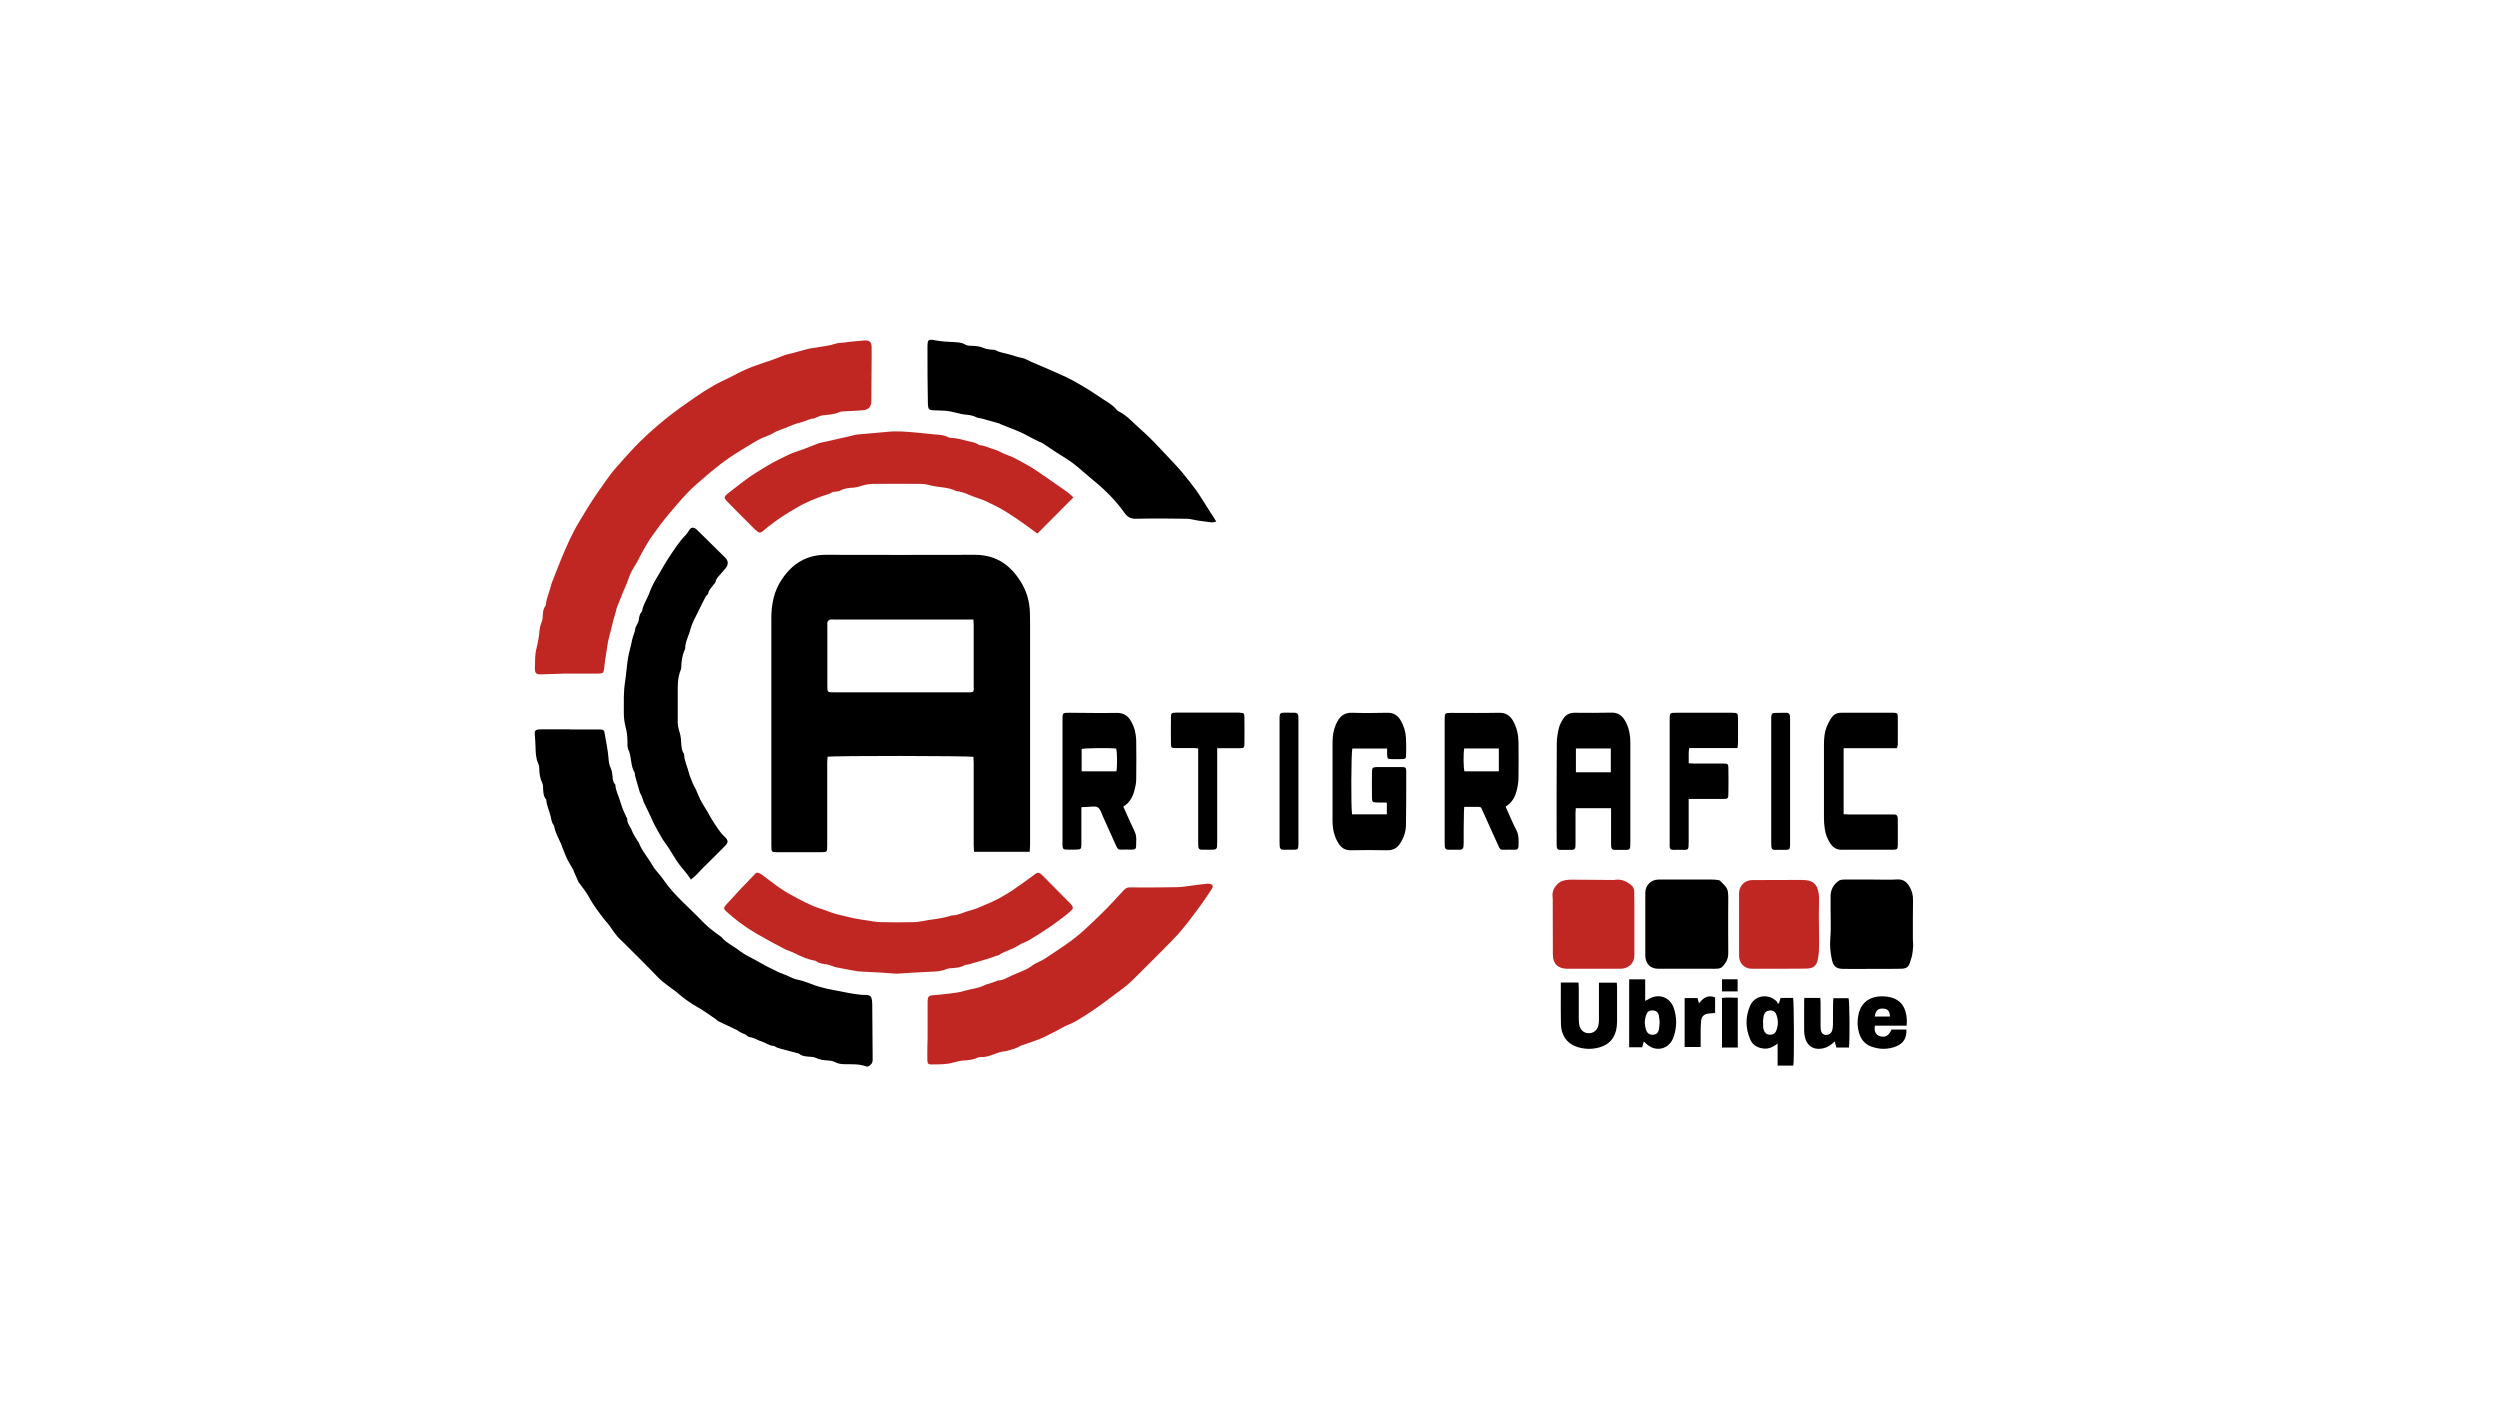 <?xml version="1.0" encoding="utf-8"?>
<!-- Generator: Adobe Illustrator 21.0.0, SVG Export Plug-In . SVG Version: 6.00 Build 0)  -->
<svg version="1.1" xmlns="http://www.w3.org/2000/svg" xmlns:xlink="http://www.w3.org/1999/xlink" x="0px" y="0px"
	 viewBox="0 0 1920 1080" style="enable-background:new 0 0 1920 1080;" xml:space="preserve">
<style type="text/css">
	.st0{display:none;}
	.st1{display:inline;}
	.st2{fill:#0CCC00;}
	.st3{fill:#FFFFFF;}
	.st4{fill:#C02723;}
</style>
<g id="Capa_1" class="st0">
	<g class="st1">
		<polygon class="st2" points="19,809 226.4,272.4 1903,272.4 1695.7,809 		"/>
	</g>
	<g class="st1">
		<path class="st3" d="M39.4,755.7h240.3l41.6-107.5l41.6-107.5l31.6-81.6l73.3,189l-104.9,0.2l-41.6,107.5l220.2-0.1l41.6-107.5
			l-41.6-107.5l-41.7-107.6L481.2,385c-13.8-35.8-48.2-59.3-86.6-59.3l0,0c-38.3,0-72.7,23.6-86.6,59.3l-18.6,48.1l-83.3,215.1H80.9
			L39.4,755.7z"/>
	</g>
	<g class="st1">
		<path class="st3" d="M583.1,755.6l315.5,0.1l0,0h0.1c45.9-0.1,83.1-37.3,83.1-83.2V570.1c0-46-37.3-83.2-83.2-83.2l0,0H624.7
			l41.6,107.6l205.4-0.1c14.9,0,26.9,12,26.9,26.9l0,0c0,14.8-12,26.9-26.8,26.9H857l-232.3-0.1L583.1,755.6z"/>
	</g>
	<g class="st1">
		<path class="st3" d="M981.8,325.8l-315.5-0.1l0,0h-0.1c-45.9,0.1-83.1,37.3-83.1,83.2v102.4c0,46,37.3,83.2,83.2,83.2l0,0h273.9
			l-41.6-107.6L693.2,487c-14.9,0-26.9-12-26.9-26.9l0,0c0-14.8,12-26.9,26.8-26.9h14.8l232.3,0.1L981.8,325.8z"/>
	</g>
	<g class="st1">
		<path class="st3" d="M981.8,433.2l288.7,0.2c14.8,0,26.8,12,26.8,26.8l0,0c0,14.8-12,26.8-26.8,26.8h-207.3l-41.6,107.5v161.3
			l107-0.1l0.9-161.3h73.1l62.7,161.5l115.2-0.1L1339,648.3l-19.5-53.9l0,0c33.7,0,61.1-27.4,61.1-61.1V386.8
			c0-33.7-27.4-61.1-61.1-61.1h-296L981.8,433.2z"/>
	</g>
	<g class="st1">
		<polygon class="st3" points="1380.6,433.5 1840.5,433.5 1757.4,648.4 1463.7,648.2 		"/>
	</g>
</g>
<g id="Capa_2">
	<g>
		<g id="XMLID_4_">
			<g>
				<path d="M1457.4,675.4c4.5-0.2,7.2,2.3,9.1,5.5c1.8,3.1,2.8,6.5,2.7,10.4c-0.2,10.2-0.1,20.3-0.1,30.5c0,1.5,0.3,3,0.2,4.5
					c-0.1,2.5-0.4,5-0.8,7.4c-0.3,1.6-1,3.1-1.4,4.7c-1.2,4.3-2.7,5.5-7.2,5.6c-3.5,0.1-7,0.1-10.5,0.1c-1.7,0-3.4,0-5.2,0
					c-2.3,0-4.6,0-6.9,0c0,0,0,0,0,0c-7.3,0-14.6,0.1-21.8,0c-5.5-0.1-7.6-2.1-8.7-7.5c-1.1-5.3-1.6-10.5-1.1-16
					c0.6-7.4,0.2-14.8,0.2-22.2c0-3.4,0-6.8,0-10.2c0-4.9,2.2-8.7,6-11.6c1.2-0.9,3-1.1,4.6-1.1c7.3-0.1,14.6,0,21.8,0
					C1444.6,675.5,1451,675.8,1457.4,675.4z"/>
				<path d="M1456.5,803.5c-6.5,2.7-13.2,2.6-19.8,0.1c-4.8-1.9-7.6-5.7-9-10.5c-1.3-4.4-1.4-8.9-0.5-13.4c1.8-9.6,8.7-14.8,19-14.5
					c1.7,0.1,3.5,0.2,5.2,0.6c6,1.3,10.1,4.8,11.9,10.7c1.1,3.5,1.4,7.1,1,11.2c-4.3,0-8.4,0-12.5,0c-4,0-8,0-11.9,0
					c-0.7,4.4,0.7,7.2,3.9,8.1c4.2,1.2,6.7-0.3,8.9-5.1c3.7,0,7.4,0,11.4,0C1464.5,797,1461.9,801.3,1456.5,803.5z M1439.8,780.7
					c4.1,0,7.9,0,11.7,0c-0.2-4.2-1.7-5.9-5.1-6.1C1442.4,774.3,1440.5,776.1,1439.8,780.7z"/>
				<path d="M1419.7,625.5c10.8,0,21.6,0,32.4,0c0.9,0,1.8,0.1,2.6,0c1.7-0.1,2.5,0.8,2.7,2.4c0,0.4,0.1,0.7,0.1,1.1
					c0,6.6,0.1,13.3,0,19.9c0,3.2-0.5,3.7-3.8,3.7c-13.2,0-26.3,0-39.5,0c-3.6,0-6.2-1.6-8.2-4.4c-2.5-3.5-4-7.5-4.6-11.8
					c-0.4-2.7-0.6-5.5-0.6-8.2c0-18.8,0-37.6,0-56.4c0-4.7,0.4-9.3,2.1-13.7c1-2.4,2.2-4.8,3.7-6.9c1.7-2.5,4.3-3.8,7.4-3.8
					c13.4,0,26.8,0,40.3,0c2.4,0,3.1,0.5,3.2,2.7c0.1,7.4,0,14.8,0,22.2c0,0.6-0.4,1.2-0.7,2.3c-13.7,0-27.2,0-40.9,0
					c0,17,0,33.7,0,50.7C1417,625.4,1418.4,625.5,1419.7,625.5z"/>
				<path d="M1444.2,744.2c-2.3,0-4.6,0-6.9,0c0,0,0,0,0,0C1439.6,744.1,1441.9,744.2,1444.2,744.2z"/>
				<path d="M1398.6,805.4c-6.2,0.8-10.8-2.4-12.3-8.4c-0.4-1.6-0.7-3.2-0.7-4.8c-0.1-8,0-16,0-24.1c0-0.5,0.1-1,0.2-1.7
					c4.2,0,8.1,0,12.2,0c0.1,1.3,0.2,2.4,0.2,3.5c0,5.8,0,11.5,0,17.3c0,1.1,0,2.3,0.1,3.4c0.3,2.5,1.6,3.9,3.6,4.2
					c1.9,0.3,4.1-0.8,4.9-2.7c0.6-1.5,0.9-3.1,0.9-4.7c0.1-5.6,0-11.3,0.1-16.9c0-1.2,0.1-2.5,0.2-3.9c4,0,7.9,0,11.7,0
					c0.8,2.5,1,32.7,0.3,37.9c-3.1,0-6.3,0-9.7,0c-0.4-1.5-0.7-2.9-1.2-4.7c-1,0.8-1.7,1.4-2.4,2.1
					C1404.4,803.8,1401.7,805,1398.6,805.4z"/>
				<path class="st4" d="M1365.7,744c-6.8,0-13.5,0-20.3,0c-5.6,0-9.8-4.2-9.8-9.9c0-16,0-32.1,0-48.1c0-5.6,4.3-10,9.9-10.1
					c10.6-0.1,21.3-0.1,32-0.1c3.2,0,6.5-0.1,9.7,0.2c5.3,0.6,8.1,3.3,9.2,8.4c0.8,3.3,0.7,6.6,0.6,10c-0.3,9.6,0.1,19.3,0.1,28.9
					c0,4.2-0.1,8.5-0.8,12.7c-1,5.9-3.7,7.9-9.6,7.9C1379.7,744,1372.7,744,1365.7,744C1365.7,744,1365.7,744,1365.7,744z"/>
				<path d="M1372,547.4c1.7,0,2.5,0.9,2.7,2.5c0.1,1,0.1,2,0.1,3c0,31.5,0,63,0,94.5c0,0.5,0,1,0,1.5c-0.1,3.4-0.5,3.8-4,3.8
					c-2.5,0-5-0.1-7.5,0c-1.9,0.1-2.8-0.8-2.9-2.6c-0.1-1.1-0.1-2.3-0.1-3.4c0-15.7,0-31.4,0-47c0-15.3,0-30.6,0-45.9c0-1,0-2,0-3
					c0.2-2.8,0.6-3.2,3.4-3.3C1366.4,547.4,1369.2,547.4,1372,547.4z"/>
				<path d="M1344,772.6c3.6-8.4,14.1-9.9,20.6-3.4c0.4,0.4,0.5,1.1,0.8,1.7c0.3-0.2,0.6-0.4,0.9-0.5c0.4-1.3,0.8-2.5,1.2-4
					c3.2,0,6.4,0,9.6,0c0.7,2.8,0.9,47.5,0.2,52c-3.9,0-7.8,0-12.1,0c0-5.4,0-10.7,0-17c-4.1,3.3-7.8,4.5-12,3.7
					c-4.3-0.8-7.5-3-9.1-7C1340.5,789.7,1340.4,781,1344,772.6z M1364.2,791.5c1.6-4.1,1.6-8.3,0-12.4c-0.9-2.4-2.9-3.3-5.4-3
					c-2.3,0.3-3.7,1.5-4.3,4.1c-0.3,1.6-0.4,3.2-0.6,4.8c0.1,0,0.1,0,0.2,0c0,1.3,0,2.5,0,3.7c0,0.6,0.2,1.2,0.3,1.8
					c0.7,2.5,2,3.8,4.3,4.1C1361.2,794.9,1363.3,793.9,1364.2,791.5z"/>
				<path d="M1296.8,650c0,1.8-0.8,2.8-2.8,2.7c-3-0.1-6-0.1-9,0c-2,0-2.7-1-2.7-2.8c0-0.9,0-1.8,0-2.6c0-31.5,0-63,0-94.4
					c0-5.5,0-5.5,5.4-5.5c14.2,0,28.3,0,42.5,0c4.2,0,4.5,0.3,4.6,4.4c0,6.1,0,12.3,0,18.4c0,1.2-0.2,2.5-0.4,4.3
					c-12.6,0-24.7,0-37.1,0c-0.7,4.1-0.2,7.7-0.4,11.7c1.6,0.1,2.8,0.2,4,0.2c7.5,0,15,0,22.6,0c3.5,0,3.9,0.4,3.9,3.9
					c0.1,6.4,0.1,12.8,0,19.2c0,3.8-0.4,4.1-4.1,4.1c-7.4,0-14.8,0-22.2,0c-1.2,0-2.5,0-4.2,0c0,1.7,0,3,0,4.4c0,9.7,0,19.3,0,29
					C1296.8,647.9,1296.8,649,1296.8,650z"/>
				<path d="M1322.5,766.4c4-0.5,7.9-0.2,12.1-0.1c0,12.8,0,25.2,0,38.2c-4.2,0-8,0-12.1,0C1322.5,791.7,1322.5,779.3,1322.5,766.4z
					"/>
				<path d="M1334.5,752.1c0,3,0,5.9,0,9.3c-4.1,0-7.9,0-12,0c0-3.1,0-6,0-9.3C1326.4,752.1,1330.3,752.1,1334.5,752.1z"/>
				<path d="M1263.6,709.9L1263.6,709.9c0-8.1,0-16.3,0-24.4c0.1-5.7,4.4-10,10.2-10c13.7,0,27.3,0,41,0c1.4,0,2.8,0.1,4.1,0.3
					c0.7,0.1,1.7,0.2,2.1,0.6c2.5,2.7,5.8,4.9,6.1,9.1c0.1,1,0.2,2,0.2,3c0,14.4-0.2,28.8,0,43.2c0.1,4.6-1.7,7.9-4.7,10.9
					c-0.8,0.8-2.2,1.2-3.3,1.3c-1.9,0.2-3.8,0.1-5.6,0.1c-13.4,0-26.8,0-40.2,0c-6,0-9.9-4-9.9-10.1
					C1263.6,726,1263.6,717.9,1263.6,709.9z"/>
				<path d="M1317.2,766c0,3.8,0,7.6,0,12c-1.4,0.1-2.8,0.2-4.2,0.3c-4.1,0.3-6.3,2-6.6,6.2c-0.4,4.9-0.3,9.7-0.3,14.6
					c0,1.6,0,3.2,0,5c-4.3,0-8.1,0-12.3,0c0-12.6,0-25,0-37.6c3.3,0,6.4,0,9.9,0c0.3,1.2,0.7,2.4,1.1,4.1
					C1308,766.4,1311.7,763.8,1317.2,766z"/>
				<path d="M1285.4,796.2c-3.4,10.1-14.4,12.4-21.8,4.7c-0.2-0.3-0.6-0.5-1.2-1c-0.5,1.6-0.8,3-1.2,4.4c-3.3,0-6.5,0-10,0
					c0-17.4,0-34.7,0-52.2c4,0,8,0,12.3,0c0,5.4,0,10.8,0,16.6c1.1-0.5,1.7-0.8,2.3-1.2c7.6-4.9,16.6-2,19.6,6.5
					C1287.9,781.3,1287.9,788.8,1285.4,796.2z M1274.6,785.4c-0.2-1.8-0.2-3.7-0.6-5.5c-0.5-2.5-2.1-3.7-4.4-3.9
					c-2.4-0.2-4.3,0.7-5.1,2.9c-1.7,4.2-1.7,8.6,0,12.8c0.9,2.2,2.9,3.2,5.1,3c2.3-0.2,3.9-1.5,4.4-3.9
					C1274.4,789,1274.4,787.3,1274.6,785.4z"/>
				<path class="st4" d="M1237.2,675.8c0.9,0,1.8,0.1,2.6,0c5.1-1,9.3,0.9,13.1,4.1c1.6,1.4,2.2,3,2.2,4.9c0.1,3.5,0.1,7,0.1,10.5
					c0,4.9,0,9.8,0,14.7c0,0,0,0,0,0c0,7.9,0,15.8,0,23.7c0,6-4.4,10.2-10.5,10.3c-13.7,0-27.3,0-41,0c-7.1,0-11-3.7-11.1-10.7
					c-0.1-13.5-0.1-27.1-0.1-40.6c0-1.1,0.1-2.3-0.1-3.4c-0.7-4.9,1.5-8.6,5.1-11.5c1.4-1.1,3.3-1.6,5.1-1.9
					c2.6-0.4,5.3-0.4,7.9-0.3C1219.4,675.6,1228.3,675.7,1237.2,675.8z"/>
				<path d="M1237.6,547.3c4.7-0.1,7.9,2,10.2,5.8c3.2,5.3,4.3,11.2,4.3,17.3c0,14.3,0,28.6,0,42.9c0,11.3,0,22.6,0,33.9
					c0,1.1,0,2.3-0.1,3.4c-0.2,1.2-0.9,2.1-2.3,2.1c-3.3,0-6.5,0-9.8,0c-1.6,0-2.3-0.9-2.5-2.3c-0.1-1-0.1-2-0.1-3
					c0-7.4,0-14.8,0-22.2c0-1.4,0-2.7,0-4.5c-9.3,0-18,0-27.1,0c-0.1,1.4-0.2,2.6-0.2,3.8c0,7.7,0,15.3,0,23c0,1,0,2-0.1,3
					c-0.1,1.4-1,2.2-2.5,2.2c-3.1,0-6.3,0-9.4,0c-1.5,0-2.3-0.8-2.4-2.3c-0.1-0.9-0.1-1.7-0.1-2.6c0-25.6-0.1-51.2,0.1-76.8
					c0-4,0.7-8,1.6-11.8c0.6-2.5,1.9-4.9,3.3-7.1c2-3.2,5-4.7,8.8-4.7C1218.8,547.5,1228.2,547.5,1237.6,547.3z M1237.1,593.1
					c0-6.3,0-12.2,0-18.3c-9.1,0-17.9,0-26.8,0c0,6.2,0,12.2,0,18.3C1219.3,593.1,1228,593.1,1237.1,593.1z"/>
				<path d="M1212.3,754.6c0.1,1.3,0.2,2.7,0.2,4c0,7.9,0,15.8,0,23.7c0,1.6,0.1,3.3,0.4,4.9c0.8,4,3.6,6.3,7.3,6.3
					c3.7,0,6.5-2.2,7.4-6.2c0.3-1.5,0.4-3,0.4-4.5c0-8,0-16,0-24.1c0-1.2,0-2.5,0-4c4.7,0,9.1,0,13.7,0c0.1,1.1,0.2,2.1,0.2,3
					c0,8.9,0,17.8,0,26.7c0,2.2-0.2,4.5-0.7,6.7c-1.6,6.8-5.8,11.2-12.5,13.2c-5.4,1.6-10.9,1.6-16.3,0.1
					c-8.4-2.3-13.3-8.6-13.6-17.7c-0.2-7.9-0.1-15.8-0.1-23.7c0-2.7,0-5.5,0-8.4C1203.3,754.6,1207.6,754.6,1212.3,754.6z"/>
				<path d="M1124.1,646.8c0,1,0,2-0.1,3c-0.1,1.7-0.9,2.8-2.8,2.8c-3,0-6,0-9,0c-1.7,0-2.5-1-2.6-2.5c-0.1-1-0.1-2-0.1-3
					c0-31.3,0-62.7,0-94.1c0-0.1,0-0.2,0-0.4c0-4.9,0.2-5.1,5.1-5.1c12.2,0,24.3,0.2,36.5-0.1c5.4-0.1,8.8,2.2,11.2,6.7
					c2.7,5,3.8,10.3,3.9,15.9c0.1,9,0.1,18.1,0,27.1c0,3.1-0.5,6.3-1.2,9.3c-1.2,5.2-3.5,9.9-8.7,13.1c2.8,6.3,5.3,12.3,8.3,18.1
					c2.1,4.1,1.7,8.3,1.6,12.5c0,1.6-0.9,2.5-2.7,2.5c-3.1,0-6.3-0.1-9.4,0c-2,0.1-2.5-1.3-3.2-2.7c-3.9-8.6-7.7-17.2-11.6-25.7
					c-2.5-5.3-1-4.4-7.1-4.5c-2.5,0-5,0-7.7,0c-0.1,1.7-0.2,2.9-0.2,4.1C1124.1,631.5,1124.1,639.2,1124.1,646.8z M1151.1,592.4
					c0-6.1,0-11.8,0-17.6c-9.1,0-17.9,0-26.6,0c-0.7,4.4-0.6,15,0.2,17.6C1133.4,592.4,1142.1,592.4,1151.1,592.4z"/>
				<path d="M1027,554.3c2.4-4.6,5.9-7.1,11.4-6.9c9,0.3,18.1,0.2,27.1,0c4.5-0.1,7.7,1.8,10,5.5c2.6,4.3,4,8.9,4.3,13.9
					c0.2,4.3,0.2,8.5,0.1,12.8c0,3-0.4,3.3-3.6,3.4c-2.4,0-4.8,0-7.2,0c-3.5,0-3.7-0.3-3.8-3.9c0-1.2,0-2.5,0-4.2
					c-9.3,0-18,0-26.7,0c-0.9,2.7-1.1,45.7-0.2,50.5c8.8,0,17.6,0,26.7,0c0-2.9,0-5.7,0-9c-2.6,0-5.2,0-7.8-0.1
					c-3.1-0.1-3.6-0.4-3.6-3.4c-0.1-6.8-0.1-13.5,0-20.3c0-2.9,0.7-3.4,3.7-3.5c6.4,0,12.8,0,19.2,0c2.9,0,3.4,0.5,3.4,3.3
					c0,13.8,0,27.6-0.2,41.4c-0.1,4.9-1.7,9.6-4.4,13.8c-2.2,3.5-5.2,5.4-9.7,5.4c-9.4-0.2-18.8-0.2-28.2,0
					c-4.4,0.1-7.4-1.8-9.6-5.4c-3.4-5.4-4.5-11.4-4.5-17.6c0-14.2,0-28.3,0-42.5c0-5.8,0-11.5,0-17.3
					C1023.4,564.4,1024.4,559.2,1027,554.3z"/>
				<path d="M994.5,547.4c1.7,0,2.5,0.9,2.6,2.5c0.1,1,0.1,2,0.1,3c0,31.5,0,62.9,0,94.4c0,0.4,0,0.8,0,1.1c-0.1,4-0.3,4.2-4.4,4.2
					c-2.4,0-4.8-0.1-7.1,0c-1.9,0.1-2.8-0.9-2.9-2.7c-0.1-1.1-0.1-2.3-0.1-3.4c0-15.7,0-31.3,0-47c0-15.3,0-30.6,0-45.9c0-1,0-2,0-3
					c0.2-2.7,0.7-3.2,3.4-3.3C989,547.4,991.7,547.4,994.5,547.4z"/>
				<path d="M952.5,547.4c2.6,0.1,3.2,0.5,3.2,3.1c0.1,7,0.1,14,0,21.1c0,2.6-0.5,3-3.2,3c-4.5,0.1-9,0-13.5,0c-1.2,0-2.4,0-4.2,0
					c0,1.9,0,3.4,0,4.8c0,22.4,0,44.9,0,67.3c0,5.9,0,5.9-6,5.9c-1.9,0-3.8-0.1-5.6,0c-1.9,0.1-2.8-0.8-2.9-2.6
					c-0.1-1.1-0.1-2.3-0.1-3.4c0-22.3,0-44.6,0-67c0-1.5,0-3,0-4.8c-1.3-0.1-2.4-0.3-3.4-0.3c-4.8,0-9.5,0-14.3,0
					c-2.7,0-3.2-0.4-3.2-3c-0.1-7-0.1-14,0-21.1c0-2.7,0.7-3.1,4-3.1c16.2,0,32.4,0,48.5,0C952,547.4,952.2,547.4,952.5,547.4z"/>
				<path class="st4" d="M712.4,791.2c0-6.9,0-13.8,0-20.7c0-0.5,0-1,0-1.5c0.2-3.7,0.7-4.4,4.4-4.7c1.9-0.2,3.8-0.3,5.6-0.5
					c6.1-0.8,12.4-1,18.2-2.8c5.2-1.6,10.8-1.8,15.7-4.5c0.9-0.5,2.1-0.6,3.2-1c1.9-0.6,3.7-1.3,5.6-1.9c0.3-0.1,0.7-0.5,1-0.5
					c4.2-0.1,7.7-2.4,11.2-4c5.1-2.4,10.7-3.9,15.4-7.5c2.8-2.2,6.5-3.2,9.5-5.2c5.8-3.7,11.4-7.6,17.1-11.5
					c10.1-6.9,18.7-15.5,27.4-24c5.6-5.5,11-11.4,16.3-17.2c1.3-1.4,2.7-2.2,4.5-2.2c4.5,0,9,0.1,13.5,0.1
					c8.2-0.1,16.3-0.1,24.5-0.3c2.6-0.1,5.2-0.6,7.8-0.9c4.6-0.6,9.2-1.3,13.8-1.7c1.3-0.1,3,0.1,3.8,0.9c1.2,1.3-0.1,2.9-0.9,4.1
					c-2.8,4.2-5.5,8.4-8.5,12.4c-6.3,8.5-12.6,17.2-20,24.8c-8.3,8.7-16.9,17-25.4,25.6c-4.5,4.5-8.9,9.1-14.1,12.9
					c-6.9,5-13.5,10.3-20.5,15.1c-5,3.5-10.2,6.8-15.5,9.9c-2.7,1.6-5.7,2.5-8.5,3.9c-1.8,0.9-3.4,2-5.2,2.9
					c-3.2,1.7-6.4,3.3-9.6,4.9c-2.5,1.2-5,2.2-7.6,3.1c-3.5,1.3-7.1,2.5-10.6,3.7c-1,0.4-2,1-3,1.5c-1.1,0.5-2.3,1-3.5,1.3
					c-2.2,0.6-4.3,1.5-6.5,1.7c-6.4,0.6-11.8,4.9-18.4,4.4c-0.7,0-1.6,0.1-2.2,0.4c-3.4,1.8-7.2,2-11,2.3c-2.6,0.2-5.2,0.8-7.7,1.5
					c-5.6,1.7-11.4,1.4-17.2,1.5c-2.1,0-2.7-0.8-2.8-3.2c-0.1-3.3,0-6.5,0-9.8C712.4,800,712.4,795.6,712.4,791.2L712.4,791.2z"/>
				<path d="M857.6,547.5c5.4-0.1,8.8,2.3,11.2,6.7c2.5,4.5,3.7,9.4,3.8,14.4c0.2,10,0.1,20.1,0,30.1c0,2.7-0.6,5.5-1.3,8.1
					c-1.3,5.1-3.6,9.6-8.6,12.7c3,6.6,5.7,12.9,8.7,19.1c1.9,3.9,1.1,7.8,1.1,11.8c0,1.4-1.1,2.1-2.6,2.1c-3.1,0-6.3-0.1-9.4,0
					c-1.9,0.1-2.5-1.3-3.2-2.7c-3.4-7.5-6.8-15.1-10.2-22.6c-1.1-2.5-1.9-5.8-3.9-7.1c-2-1.3-5.3-0.4-8.1-0.4
					c-1.4,0-2.7,0.1-4.6,0.2c0,1.5,0,2.9,0,4.2c0,8,0,16.1,0,24.1c0,4-0.3,4.2-4.3,4.3c-2.4,0-4.8,0.1-7.2,0c-2.3-0.1-2.8-0.6-3-2.9
					c-0.1-0.9,0-1.8,0-2.6c0-31.3,0-62.7,0-94.1c0-5.5,0-5.5,5.4-5.5C833.5,547.5,845.5,547.7,857.6,547.5z M857.4,592.4
					c0.8-4.3,0.6-14.8-0.2-17.5c-5.2-0.6-23.8-0.4-26.5,0.3c0,5.6,0,11.2,0,17.2C839.8,592.4,848.6,592.4,857.4,592.4z"/>
				<path class="st4" d="M680.9,331.7c7.9-0.9,15.8-0.1,23.7,0.6c4.4,0.4,8.7,0.9,13.1,1.3c3.6,0.3,7.3,0.4,10.6,2.2
					c0.5,0.3,1.2,0.5,1.8,0.5c5.1,0.1,9.9,1.6,14.7,2.8c2.3,0.6,4.7,0.8,6.6,2.4c0.3,0.2,0.7,0.4,1,0.4c3.8,0.2,7.1,2.1,10.7,3.1
					c3.8,1,6.9,3.3,10.6,4.5c3.7,1.2,7.2,3.2,10.7,5.1c3.9,2.1,7.8,4.3,11.5,6.8c8,5.4,15.8,10.9,23.7,16.4c1.5,1.1,2.8,2.4,4.8,4.2
					c-9.6,9.6-18.6,18.6-27.7,27.8c-4.5-3.3-8.6-6.4-12.8-9.3c-3.8-2.6-7.6-5.2-11.5-7.6c-2.8-1.7-5.6-3.3-8.5-4.7
					c-3.9-1.8-7.7-4-11.9-5.3c-3.9-1.2-7.7-2.9-11.5-4.4c-1.2-0.4-2.4-0.7-3.6-1c-0.9-0.2-1.8-0.1-2.6-0.4c-6.5-3.3-14-2.6-20.8-4.6
					c-2.7-0.8-5.7-0.9-8.6-0.9c-11-0.1-22.1,0-33.1,0c-3.8,0-7.5,0.5-11.1,1.8c-1.6,0.6-3.4,1-5.1,1.1c-3.7,0.2-7.2,0.5-10.5,2.4
					c-0.9,0.5-2.2,0.5-3.3,0.7c-0.7,0.1-1.6,0-2.2,0.3c-3.2,1.9-6.8,2.5-10.1,3.8c-4.2,1.6-8.3,3.3-12.3,5.3c-4,2-7.8,4.4-11.7,6.7
					c-7.1,4.3-13.7,9.1-20,14.5c-1.3,1.1-2.5,1.1-3.7,0.1c-1.3-1-2.5-2.1-3.6-3.3c-6.4-6.4-12.8-12.7-19.1-19.2
					c-3.5-3.6-3.5-4.1,0.5-7.3c3.7-3,7.5-5.7,11.3-8.7c5.8-4.6,12.2-8.3,18.4-12.1c5.3-3.2,11-5.9,16.6-8.6
					c3.6-1.7,7.4-2.7,11.1-4.1c3.9-1.5,7.8-3,11.8-4.6c0.1,0,0.2-0.1,0.3-0.1c5.5-1.2,11-2.4,16.4-3.7c2.1-0.5,4.1-1,6.2-1.4
					c2.6-0.6,5.1-1.4,7.7-1.6C666.4,332.9,673.7,332.5,680.9,331.7z"/>
				<path d="M748.8,426.1c17.1,0,28.5,8.8,36.5,23c3.8,6.8,5.5,14.2,5.7,22c0,2,0.1,4,0.1,6c0,57.2,0,114.5,0,171.7
					c0,1.7-0.2,3.4-0.3,5.4c-14.3,0-28.3,0-42.7,0c-0.1-1.8-0.3-3.4-0.3-4.9c0-21.1,0-42.2,0-63.3c0-1.6-0.1-3.2-0.2-4.7
					c-3.2-0.9-107.8-1-112-0.1c-0.1,1.4-0.3,3-0.3,4.6c0,21.1,0,42.2,0,63.3c0,5.4,0,5.4-5.3,5.4c-10.8,0-21.6,0-32.4,0
					c-1,0-2,0-3-0.1c-1.3,0-2.1-0.7-2.1-2.1c0-1-0.1-2-0.1-3c0-58.2,0-116.5,0-174.7c0-10.8,2.1-21,8.3-30
					c8-11.8,18.8-18.5,33.4-18.5C672.3,426.2,710.6,426.2,748.8,426.1z M747.8,527.1c0-15.7,0-31.3,0-47c0-1.2-0.1-2.4-0.2-4.3
					c-2.1,0-3.7,0-5.3,0c-34,0-68,0-101.9,0c-1,0-2.1-0.2-3,0.1c-0.8,0.3-1.6,1-1.9,1.8c-0.3,0.7-0.1,1.7-0.1,2.6
					c0,15.4,0,30.8,0,46.3c0,5.1,0,5.1,5.2,5.1c34.1,0,68.2,0,102.3,0c0.9,0,1.8,0,2.6,0c1.5,0,2.4-0.7,2.4-2.3
					C747.8,528.6,747.8,527.9,747.8,527.1z"/>
				<path d="M712.3,266.9c0-6.4,0.5-6.6,6.7-5.4c4.3,0.8,8.7,1,13.1,1.2c3.3,0.2,6.4,0.2,9.4,2c1.5,0.9,3.6,0.9,5.5,0.9
					c3,0.1,5.9,0.5,8.8,1.8c1.6,0.7,3.4,0.8,5.1,1.1c1.2,0.2,2.7-0.1,3.7,0.4c3.2,1.9,6.8,2.2,10.3,3.2c3.2,0.9,6.3,2.1,9.7,2.7
					c2.5,0.4,4.8,1.9,7.2,3c3.7,1.6,7.5,3.2,11.2,4.8c5.3,2.3,10.7,4.6,16,7.1c4.1,2,8.2,4.2,12.1,6.6c4.2,2.5,8.3,5,12.3,7.8
					c4.8,3.5,10.4,5.9,14.3,10.7c0.7,0.9,2,1.4,3.1,2c4,2.2,7.1,5.4,10.4,8.5c4,3.8,8.2,7.3,12.1,11.2c6.1,6.1,11.9,12.5,17.9,18.8
					c2.5,2.6,4.9,5.3,7.2,8.1c3.5,4.3,7.1,8.7,10.4,13.3c3.3,4.7,6.2,9.6,9.3,14.4c1.8,2.9,3.7,5.8,6,9.4c-1.8,0.4-2.7,0.8-3.6,0.7
					c-3.5-0.4-6.9-0.9-10.4-1.4c-2.8-0.4-5.6-1.3-8.5-1.4c-13-0.2-26.1-0.3-39.1,0c-4.1,0.1-6.7-1.4-8.8-4.4
					c-6.9-9.8-15.3-18.1-24.6-25.6c-4.9-4-9.6-8.4-14.6-12.3c-4-3.1-8.5-5.6-12.8-8.4c-3.7-2.4-7.4-5-11.1-7.4
					c-0.7-0.5-1.6-0.6-2.4-1c-1-0.5-2-1-3-1.5c-1-0.5-1.9-1-2.9-1.5c-1-0.5-2-1-2.9-1.5c-0.9-0.5-1.7-1-2.6-1.4
					c-1.2-0.6-2.5-1.1-3.7-1.7c-0.9-0.4-1.8-0.8-2.7-1.2c-1.4-0.5-2.8-1.1-4.1-1.6c-1.2-0.5-2.3-0.9-3.5-1.4c-1.5-0.6-3-1.2-4.5-1.8
					c-0.2-0.1-0.4-0.3-0.6-0.4c-4.5-1.3-9-2.6-13.5-3.8c-1.3-0.4-2.8-0.3-4-0.9c-2.9-1.5-5.9-2-9-2.2c-1.8-0.1-3.7-0.7-5.5-1.1
					c-2.8-0.6-5.6-1.4-8.4-1.7c-3.6-0.4-7.3-0.3-10.9-0.5c-2.8-0.2-3.4-0.9-3.7-3.7c-0.1-0.9-0.1-1.7-0.1-2.6
					C712.3,295,712.3,280.9,712.3,266.9z"/>
				<path class="st4" d="M663.5,261.5c4-0.4,5.8,0.9,5.9,4.8c0.1,3.9,0,7.8,0,11.7c-0.1,9.9-0.1,19.8-0.2,29.7
					c0,4.7-1.9,6.9-6.6,7.4c-4.6,0.4-9.3,0.5-13.9,0.8c-1.3,0.1-2.6,0-3.7,0.5c-4.2,1.9-8.7,2.1-13.2,2.6c-1.6,0.2-3.1,0.9-4.6,1.5
					c-0.7,0.2-1.4,0.8-2.1,0.9c-3,0.1-5.5,1.6-8.2,2.4c-3.6,1-7.1,2-10.6,3.6c-4.3,1.9-8.9,3-13,5.5c-2.6,1.6-5.7,2.4-8.5,3.7
					c-2.1,1-4.2,2.2-6.2,3.4c-6.3,3.9-12.7,7.5-18.7,11.7c-9.2,6.3-17.5,13.7-25.9,21c-7.3,6.4-13.3,13.9-19.6,21.2
					c-4.7,5.5-9,11.3-13.2,17.2c-2.8,3.8-5.1,8-7.5,12.1c-2.3,4-4,8.3-6.6,12c-2.6,3.9-4.1,8.2-5.6,12.5c-0.9,2.4-2.1,4.8-3.1,7.2
					c-1.6,4-3.2,8-4.8,12.1c-0.3,0.8-0.3,1.7-0.6,2.6c-0.6,2-1.2,4-1.8,6.1c-0.5,1.9-0.9,3.9-1.4,5.8c-0.5,2.2-1.1,4.3-1.7,6.5
					c-0.4,1.7-0.9,3.4-1.2,5.1c-0.8,4.7-1.5,9.4-2.2,14.1c-0.3,2-0.5,4-0.7,6c-0.4,3.5-0.9,4.1-4.5,4.1c-7.4,0.1-14.8,0-25,0
					c-4.4,0.1-11.5,0.4-18.6,0.6c-4.4,0.1-5.2-0.8-5.1-5.3c0.1-3.6,0.1-7.3,0.5-10.9c0.3-2.6,1.1-5.1,1.6-7.7
					c0.4-2.2,0.9-4.4,1.1-6.6c0.3-3.3,0.6-6.4,1.9-9.5c0.8-1.8,0.9-3.9,1-5.9c0.2-2.3,0.3-4.5,1.8-6.4c0.2-0.3,0.5-0.7,0.5-1
					c0.3-4.9,2.6-9.3,3.7-14c0.3-1.6,0.9-3.1,1.5-4.6c1.3-3.5,2.7-7,4.1-10.4c1.8-4.5,3.5-9,5.5-13.4c2.1-4.8,4.3-9.6,6.7-14.2
					c2.2-4.3,4.8-8.4,7.3-12.6c2.2-3.6,4.4-7.3,6.7-10.8c3.2-4.9,6.6-9.7,10-14.5c2.6-3.7,5.2-7.3,8.2-10.7
					c6.1-6.9,12.2-13.9,18.8-20.4c6.5-6.4,13.4-12.4,20.5-18.1c6.9-5.6,14.2-10.6,21.5-15.7c4.6-3.2,9.3-6.2,14.2-9
					c4.1-2.4,8.5-4.3,12.7-6.4c3.4-1.7,6.8-3.6,10.3-5.2c2.1-1,4.3-1.9,6.5-2.8c3.8-1.4,7.7-2.8,11.6-4.1c0.2-0.1,0.5,0,0.7-0.1
					c4.1-1.5,8.2-3,12.2-4.6c0.1,0,0.2-0.1,0.3-0.2c5-1.3,10.1-2.5,15.1-4c7.9-2.4,16.3-2.2,24.2-4.8c2.1-0.7,4.4-0.7,6.7-0.9
					C653.3,262.3,658.4,262,663.5,261.5z"/>
				<path class="st4" d="M648.4,703.5c2.4,0.5,4.8,1.2,7.2,1.7c3.4,0.7,6.9,1.2,10.4,1.7c3.3,0.5,6.7,1.2,10,1.3
					c8.7,0.2,17.3,0.2,26,0c3.7-0.1,7.4-1,11.1-1.6c3.1-0.5,6.2-0.8,9.3-1.4c2.4-0.4,4.8-1.1,7.3-1.7c0.4-0.1,0.7-0.4,1.1-0.4
					c5.4-0.1,10-2.9,15.1-4.1c3.2-0.8,6.4-2.2,9.5-3.6c3.8-1.6,7.6-3.2,11.2-5.1c4-2.2,8-4.5,11.8-7.1c5.8-3.9,11.4-8.1,17-12.2
					c1.2-0.9,2.3-0.9,3.4-0.2c0.7,0.5,1.4,1,2,1.7c6.9,6.9,13.7,13.9,20.6,20.8c0.6,0.6,1.2,1.3,1.8,2c0.9,1.3,1.1,2.5-0.2,3.7
					c-1.5,1.3-2.9,2.7-4.5,3.9c-3.6,2.7-7.1,5.5-10.9,8.1c-5.6,3.8-11.2,7.4-17,10.9c-2.6,1.6-5.8,2.3-8.3,4.1
					c-4.7,3.2-10.4,4.2-15,7.4c-0.7,0.5-1.6,0.6-2.5,0.8c-1.9,0.7-3.7,1.4-5.6,2c-5,1.5-10,3-15,4.4c-1.2,0.3-2.6,0.2-3.6,0.8
					c-3.2,1.8-6.7,1.9-10.2,2.2c-1.2,0.1-2.6,0.2-3.7,0.7c-3.9,1.7-8,1.9-12.1,2c-8.1,0.3-16.3,0.9-26.1,1.5
					c-3.1-0.2-7.9-0.6-12.6-0.9c-4.6-0.3-9.3-0.4-13.9-0.7c-2-0.1-4-0.3-6-0.7c-4.4-0.8-8.9-1.6-13.3-2.5c-1.2-0.2-2.4-0.7-3.6-1.1
					c-1.3-0.4-2.6-1-3.9-1.2c-3-0.4-6-0.7-8.5-2.6c-0.2-0.1-0.4-0.2-0.7-0.3c-5.8-0.9-10.9-3.3-16.1-5.9c-2.3-1.2-4.9-1.8-7.2-3
					c-7.4-3.9-14.8-7.8-22-12c-4.4-2.6-8.7-5.5-12.8-8.5c-3.6-2.7-7-5.6-10.3-8.6c-2-1.8-1.9-2.7-0.1-4.8c3.8-4.2,7.6-8.3,11.5-12.5
					c3.5-3.7,7.2-7.3,10.6-11.1c1.3-1.5,2.5-1.4,4-0.6c0.9,0.5,1.7,1.1,2.5,1.7c4.8,3.5,9.5,7.3,14.5,10.6c3.9,2.6,8.2,4.9,12.3,7.1
					c3.6,1.9,7.3,3.8,11.1,5.4c3.4,1.5,7.1,2.4,10.5,3.7C639,701.2,643.7,702.5,648.4,703.5z"/>
				<path d="M522,562.6c0.8,2.6,1.1,5.4,1.2,8.1c0.2,2.8,0.2,5.5,1.9,7.9c0.1,0.2,0.3,0.4,0.3,0.7c0.1,5.2,2.7,9.8,3.8,14.7
					c0.3,1.2,0.7,2.4,1.2,3.5c0.6,1.6,1.2,3.2,1.9,4.8c0.6,1.3,1.5,2.6,2.1,3.9c1.2,2.7,2.2,5.5,3.6,8.2c1.5,3,3.4,5.7,5.1,8.6
					c1.3,2.1,2.3,4.4,3.7,6.5c3.1,4.7,5.8,9.6,10,13.4c2.6,2.4,2.6,4.2,0.1,6.7c-5.7,5.8-11.5,11.5-17.3,17.2
					c-1.6,1.6-3,3.3-4.6,4.9c-1.3,1.3-2.7,2.4-4.4,3.8c-1.1-1.6-1.8-2.8-2.6-3.8c-2.6-3.3-5.5-6.5-7.9-10c-3.2-4.6-5.7-9.7-9.1-14.1
					c-2.8-3.6-4.6-7.6-6.9-11.5c-1.8-3-3.1-6.2-4.6-9.4c-1.7-3.6-3.4-7.1-5.1-10.7c-0.4-0.8-0.5-1.7-0.8-2.5
					c-0.4-1.2-0.9-2.3-1.4-3.4c-0.1-0.3-0.5-0.6-0.6-0.9c-1.3-4.5-2.7-9-3.9-13.5c-0.2-0.8,0-1.9-0.4-2.6c-3.3-5.3-2-11.8-4.7-17.3
					c-0.9-1.9-0.7-4.4-0.7-6.7c-0.1-3.8-0.5-7.4-1.5-11.1c-0.9-3.4-1.3-6.9-1.3-10.4c0-7.9-0.3-15.9,0.9-23.6
					c0.9-5.9,1.3-11.9,2.2-17.8c0.7-5,2.4-9.9,3.3-14.9c0.6-2.9,2.2-5.7,2.5-8.9c0.1-0.9,0.8-1.8,1.2-2.7c0.5-1.1,1.2-2.3,1.4-3.5
					c0.2-2.4,0.7-4.7,2.3-6.6c0.1-0.2,0.3-0.4,0.3-0.7c0.8-5,4-9,5.6-13.7c2.1-6.1,5.6-11.4,8.8-16.9c1.8-3.1,3.5-6.2,5.5-9.2
					c4.3-6.4,8.3-13,13.8-18.5c1-1.1,1.7-2.4,2.6-3.7c1.2-1.8,2.7-2.1,4.5-1c0.8,0.5,1.6,1.3,2.3,2c6.9,6.7,13.7,13.5,20.6,20.3
					c2.5,2.5,2.7,5.2,0.5,8c-1.1,1.4-2.3,2.6-3.4,4c-1.7,2.1-4,3.8-4.5,6.8c-0.1,0.6-0.9,1.2-1.3,1.8c-1.5,2.2-3.8,4-4.3,6.9
					c-0.2,1-1.5,1.6-2,2.6c-2.3,4.4-4.5,8.9-6.7,13.4c-1.7,3.6-3.8,7.1-4.7,10.8c-1.1,4.5-3.3,8.5-4.1,13c-0.2,1.1,0,2.4-0.4,3.3
					c-2.1,4.4-2.7,9.1-2.8,13.9c0,0.6-0.2,1.3-0.4,1.8c-2.4,5.7-2.3,11.7-2.3,17.8c0,6.8,0,13.5,0,20.3
					C520.3,556,520.9,559.3,522,562.6z"/>
				<path d="M664.8,818.9c-5.2-1.9-10.6-1.5-16-1.6c-2.8,0-5.4-0.4-8-1.8c-1.6-0.8-3.6-1-5.4-1.1c-3-0.1-5.9-0.6-8.7-1.9
					c-1.6-0.8-3.6-0.9-5.5-1c-2.5-0.2-5-0.3-7.1-2c-0.2-0.2-0.4-0.3-0.7-0.4c-4.5-1.2-9.1-2.4-13.6-3.6c-1.3-0.4-2.6-0.8-3.8-1.3
					c-0.6-0.2-1.1-0.9-1.6-0.9c-3.8-0.1-6.6-2.7-10.1-3.7c-1.3-0.3-2.5-1.1-3.8-1.6c-1-0.4-2.1-1-3.1-1.2c-1.7-0.2-3.1-0.5-4.3-1.9
					c-0.5-0.6-1.5-0.7-2.3-1.1c-1.1-0.5-2.2-1-3.2-1.6c-0.4-0.2-0.8-0.7-1.2-0.9c-4.9-2.3-9.8-4.6-14.7-7c-0.9-0.4-1.5-1.3-2.3-1.8
					c-4.2-2.9-8.4-5.9-12.8-8.5c-5.1-2.9-10-6.1-14.4-9.9c-5.7-5-12.5-8.7-17.7-14.4c-7.4-7.8-15.1-15.3-22.7-22.9
					c-1.7-1.7-3.3-3.4-5.1-5c-3.7-3.3-6.1-7.5-9-11.4c-1-1.3-2.1-2.4-3.1-3.7c-4.4-5.7-8.9-11.4-12.3-17.8c-2-3.8-4.9-7.2-7.4-10.7
					c-0.1-0.2-0.4-0.3-0.5-0.6c-1.3-2.8-2.5-5.6-3.7-8.3c-0.1-0.3-0.1-0.8-0.3-1.1c-1.5-2.7-3.2-5.2-4.6-8c-1.5-3.1-2.7-6.4-4-9.6
					c-0.3-0.8-0.6-1.7-0.9-2.5c-1.9-4.2-4.2-8.2-5.1-12.7c-0.1-0.7-0.4-1.5-0.8-2.1c-1.5-1.9-1.5-4.1-2.1-6.3
					c-1-4.3-3.1-8.4-3.4-12.9c-2.3-2.7-2.3-5.9-2.4-9.2c0-1.2-0.2-2.6-0.7-3.7c-1.6-3.2-2.1-6.7-2.2-10.2c0-1.6-0.2-3.3-0.9-4.8
					c-1.8-3.9-1.9-8-2-12.2c-0.1-3.4-0.3-6.8-0.6-10.1c-0.2-2.5,0.4-3.4,3-3.7c1.2-0.1,2.5-0.1,3.8-0.1c6.8,0,13.5,0,20.3,0
					c0,0,0,0.1,0,0.1c7.4,0,14.8,0,22.2,0c3.8,0,4.1,0.4,4.6,4.3c0.4,2.9,1.1,5.7,1.5,8.5c0.5,3,1,5.9,1.2,8.9
					c0.2,2.9,0.5,5.7,1.9,8.4c0.8,1.7,1,3.9,1.2,5.8c0.2,2.1,0.2,4.3,1.8,6c0.2,0.2,0.4,0.4,0.4,0.6c0.2,4.7,2.7,8.7,3.8,13.1
					c0.4,1.4,0.9,2.8,1.4,4.2c0.4,1.2,0.9,2.3,1.4,3.4c0.6,1.4,1.2,2.7,1.8,4.1c0.2,0.4,0.8,0.9,0.7,1.3c-0.2,3.5,2.4,5.9,3.5,8.9
					c1.1,3,3,5.6,4.6,8.3c0.2,0.3,0.6,0.6,0.7,0.9c2.3,6.4,7,11.4,10.3,17.2c2.4,4.3,6.1,7.6,8.8,11.6c8.4,12.3,20,21.5,30.1,32.2
					c4.2,4.4,9,7.9,13.9,11.4c0.1,0.1,0.2,0.1,0.3,0.2c4,4.8,9.8,7.2,14.5,11c3.6,2.8,7.9,4.7,11.9,6.9c2.6,1.5,5.1,2.9,7.7,4.3
					c1.2,0.7,2.4,1.2,3.6,1.8c3.3,1.6,6.6,3.4,10,4.6c3.8,1.2,7,3.6,11.1,4.3c4.4,0.8,8.7,2.8,13,4.3c1.5,0.5,3,1,4.6,1.4
					c2.5,0.7,5,1.3,7.6,1.8c2.1,0.4,4.2,0.8,6.2,1.2c2.9,0.5,5.9,1.2,8.8,1.7c2.8,0.5,5.7,0.9,8.5,1.2c1.2,0.1,2.5,0.1,3.8,0.1
					c3.2,0.2,4.1,1.1,4.5,4.4c0.2,1.5,0.2,3,0.2,4.5c0.1,13.3,0.2,26.6,0.3,39.9c0,1.6,0.1,3.2-1.3,4.5
					C667.7,818.8,666.5,819.5,664.8,818.9z"/>
			</g>
			<g>
			</g>
		</g>
	</g>
</g>
</svg>
